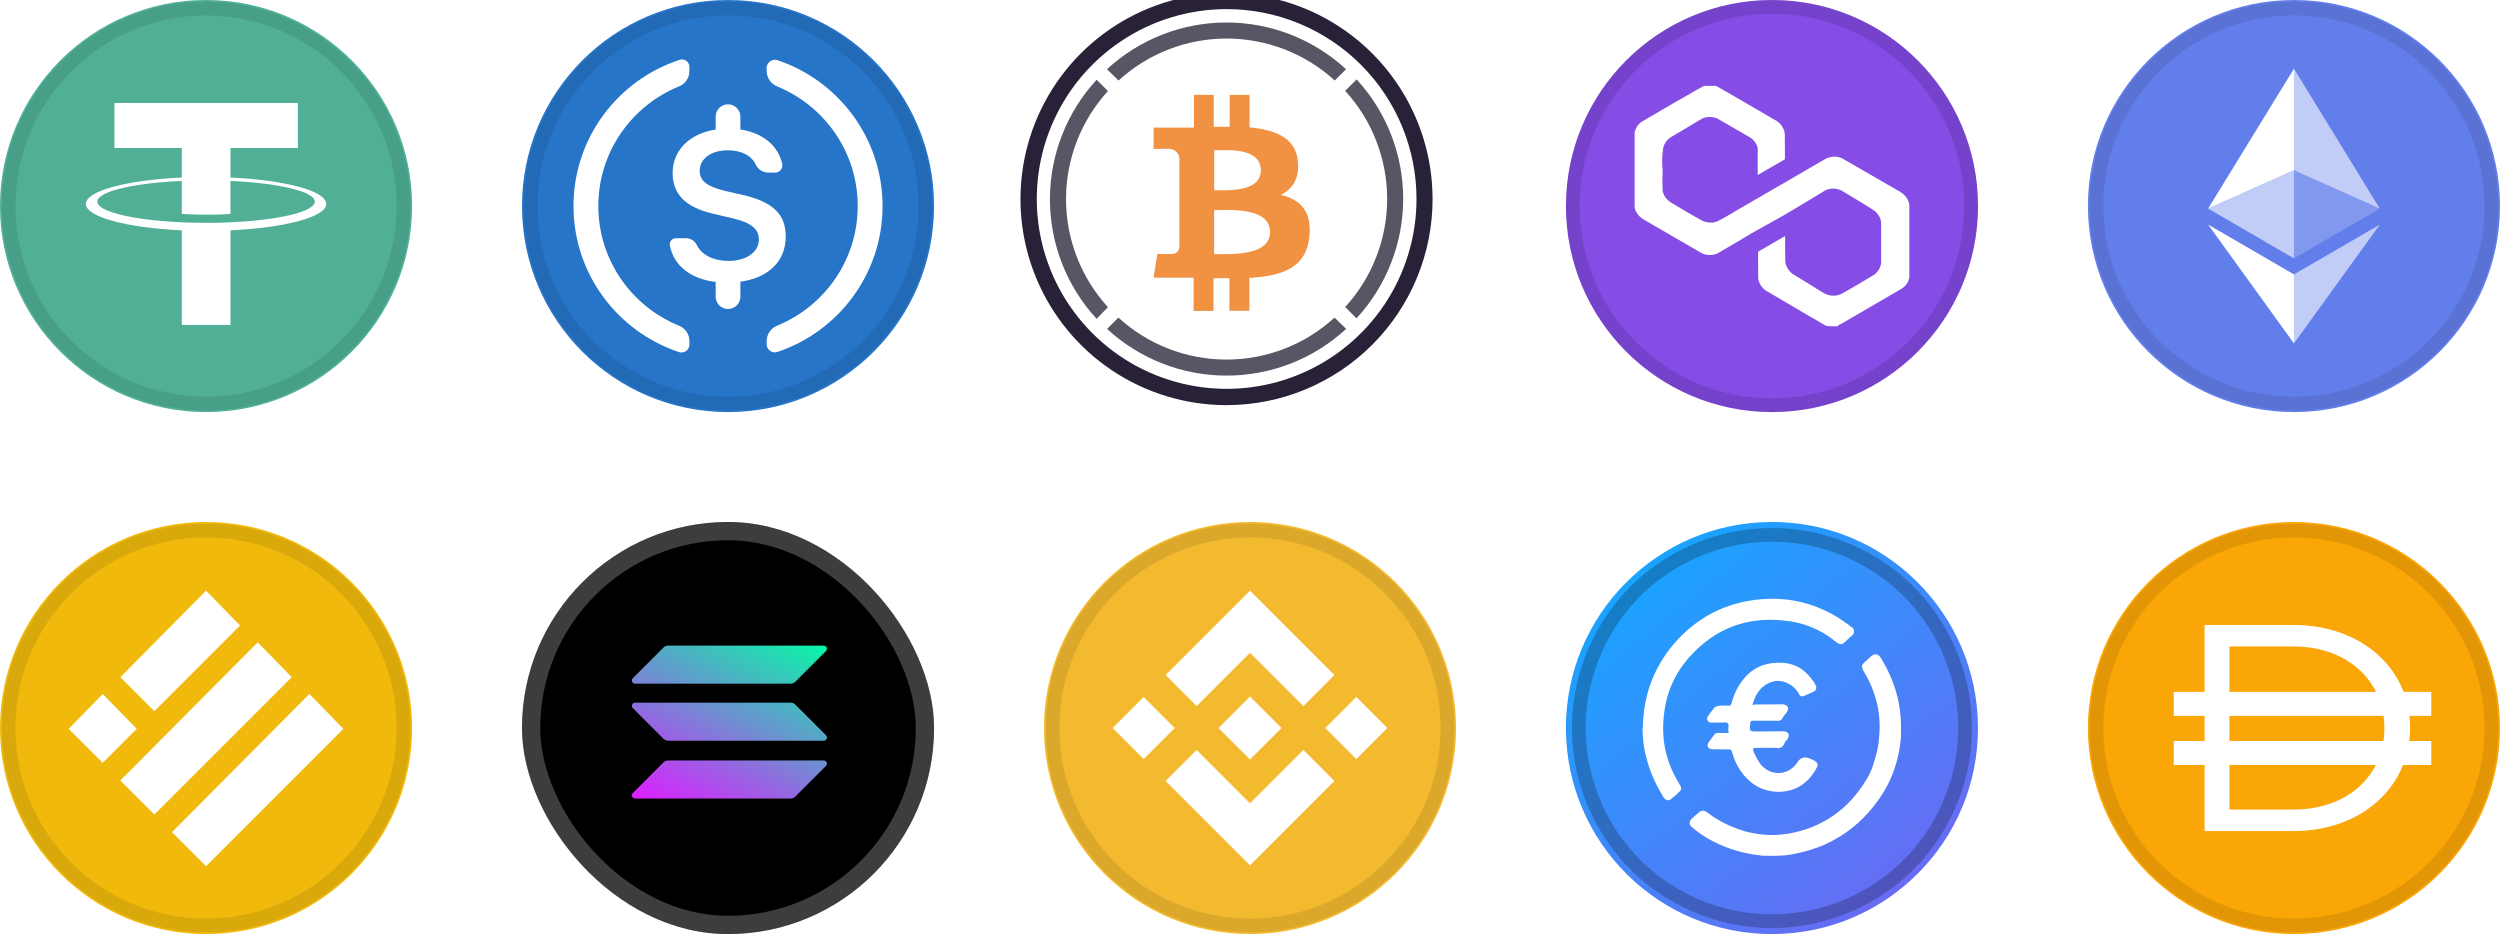 <svg width="182" height="68" viewBox="0 0 182 68" fill="none" xmlns="http://www.w3.org/2000/svg">
<g clip-path="url(#clip0_283_22428)">
<path d="M129 30C137.284 30 144 23.284 144 15C144 6.716 137.284 0 129 0C120.716 0 114 6.716 114 15C114 23.284 120.716 30 129 30Z" fill="#854CE6"/>
<path d="M143.5 15C143.5 23.008 137.008 29.5 129 29.5C120.992 29.5 114.5 23.008 114.5 15C114.5 6.992 120.992 0.5 129 0.5C137.008 0.5 143.5 6.992 143.5 15Z" stroke="black" stroke-opacity="0.12"/>
<path d="M133.916 23.624L134.043 23.573L136.18 22.33L138.385 21.05C138.503 20.986 138.609 20.904 138.7 20.806C138.861 20.637 138.966 20.422 139 20.192C139 20.089 139 15.015 139 14.904C138.959 14.649 138.842 14.412 138.662 14.223C138.495 14.067 138.305 13.935 138.1 13.831L134.088 11.516C133.92 11.441 133.737 11.402 133.552 11.402C133.367 11.402 133.184 11.441 133.016 11.516C132.948 11.516 132.491 11.805 131.478 12.389L129.019 13.817L126.589 15.222C125.839 15.681 125.142 16.065 125.089 16.08C124.92 16.165 124.732 16.208 124.542 16.206C124.354 16.206 124.167 16.168 123.994 16.095C123.912 16.095 121.67 14.771 121.55 14.682C121.432 14.594 121.329 14.489 121.242 14.371C121.146 14.227 121.078 14.066 121.04 13.898C121.013 13.405 121.013 12.911 121.04 12.419C120.979 11.844 120.997 11.265 121.092 10.695C121.142 10.556 121.21 10.424 121.295 10.303C121.38 10.188 121.484 10.088 121.602 10.007C121.692 9.948 123.852 8.683 123.919 8.632C124.093 8.553 124.283 8.512 124.474 8.512C124.666 8.512 124.855 8.553 125.029 8.632C125.104 8.669 127.279 9.933 127.444 10.03C127.603 10.136 127.734 10.278 127.826 10.444C127.887 10.546 127.932 10.655 127.961 10.769V10.88V11.805C127.961 12.315 127.961 12.737 127.961 12.737L128.959 12.167L129.941 11.598V10.673C129.941 9.645 129.941 9.682 129.874 9.475C129.783 9.226 129.621 9.008 129.409 8.846C129.334 8.794 125.254 6.428 125.059 6.324L124.902 6.25H124.834H124.084L123.972 6.294C123.889 6.331 123.312 6.657 121.722 7.574C120.545 8.254 119.555 8.831 119.517 8.861C119.382 8.954 119.267 9.072 119.178 9.209C119.089 9.347 119.029 9.5 119 9.66C119 9.763 119 9.845 119 12.374C119 14.904 119 14.993 119 15.089C119.029 15.253 119.093 15.409 119.187 15.547C119.285 15.685 119.404 15.808 119.54 15.91C119.637 15.969 123.799 18.388 123.904 18.439C124.084 18.523 124.28 18.566 124.478 18.566C124.676 18.566 124.872 18.523 125.052 18.439L126.551 17.559C127.774 16.82 128.156 16.62 128.974 16.169C129.791 15.717 130.016 15.592 131.403 14.756L132.903 13.846C133.218 13.704 133.576 13.691 133.901 13.809C133.953 13.822 134.004 13.842 134.051 13.868C134.141 13.913 136.398 15.274 136.465 15.348C136.722 15.548 136.893 15.835 136.945 16.154C136.945 16.287 136.945 19.046 136.945 19.179C136.892 19.506 136.712 19.801 136.443 20C136.368 20.052 134.193 21.339 134.021 21.413C133.85 21.488 133.664 21.527 133.477 21.527C133.29 21.527 133.104 21.488 132.933 21.413C132.873 21.413 132.438 21.132 131.696 20.673L130.489 19.933C130.273 19.771 130.112 19.55 130.024 19.297C129.964 19.112 129.964 19.164 129.956 18.129V17.182L128.974 17.752L127.991 18.321V19.275C127.991 20.311 127.991 20.303 128.044 20.481C128.087 20.611 128.15 20.733 128.231 20.843C128.316 20.956 128.417 21.056 128.531 21.139C128.599 21.191 132.746 23.617 132.843 23.669C132.941 23.721 132.993 23.75 133.406 23.75H133.773L133.916 23.624Z" fill="white"/>
</g>
<g clip-path="url(#clip1_283_22428)">
<path d="M167 30C175.284 30 182 23.284 182 15C182 6.716 175.284 0 167 0C158.716 0 152 6.716 152 15C152 23.284 158.716 30 167 30Z" fill="#627EEA"/>
<path d="M181.375 15C181.375 22.939 174.939 29.375 167 29.375C159.061 29.375 152.625 22.939 152.625 15C152.625 7.061 159.061 0.625 167 0.625C174.939 0.625 181.375 7.061 181.375 15Z" stroke="black" stroke-opacity="0.097"/>
<path d="M167 5V12.393L173.248 15.185L167 5Z" fill="white" fill-opacity="0.602"/>
<path d="M167 5L160.75 15.185L167 12.393V5Z" fill="white"/>
<path d="M167 19.976V25L173.253 16.349L167 19.976Z" fill="white" fill-opacity="0.602"/>
<path d="M167 25V19.976L160.75 16.349L167 25Z" fill="white"/>
<path d="M167 18.814L173.248 15.186L167 12.395V18.814Z" fill="white" fill-opacity="0.2"/>
<path d="M160.75 15.186L167 18.814V12.395L160.75 15.186Z" fill="white" fill-opacity="0.602"/>
</g>
<g clip-path="url(#clip2_283_22428)">
<path d="M15 68C23.284 68 30 61.284 30 53C30 44.716 23.284 38 15 38C6.716 38 -0 44.716 -0 53C-0 61.284 6.716 68 15 68Z" fill="#F0B90B"/>
<path d="M15 43L17.478 45.537L11.239 51.776L8.761 49.298L15 43Z" fill="white"/>
<path d="M18.761 46.761L21.239 49.298L11.239 59.298L8.761 56.821L18.761 46.761Z" fill="white"/>
<path d="M7.478 50.522L9.955 53.059L7.478 55.537L5 53.059L7.478 50.522Z" fill="white"/>
<path d="M22.522 50.522L25 53.059L15 63.059L12.522 60.582L22.522 50.522Z" fill="white"/>
<path d="M29.375 53C29.375 60.939 22.939 67.375 15 67.375C7.061 67.375 0.625 60.939 0.625 53C0.625 45.061 7.061 38.625 15 38.625C22.939 38.625 29.375 45.061 29.375 53Z" stroke="black" stroke-opacity="0.097"/>
</g>
<g clip-path="url(#clip3_283_22428)">
<path d="M166.998 68C175.282 68 181.998 61.284 181.998 53C181.998 44.716 175.282 38 166.998 38C158.713 38 151.998 44.716 151.998 53C151.998 61.284 158.713 68 166.998 68Z" fill="#F9A606"/>
<path d="M181.373 53C181.373 60.939 174.937 67.375 166.998 67.375C159.058 67.375 152.623 60.939 152.623 53C152.623 45.061 159.058 38.625 166.998 38.625C174.937 38.625 181.373 45.061 181.373 53Z" stroke="black" stroke-opacity="0.097"/>
<path fill-rule="evenodd" clip-rule="evenodd" d="M160.494 45.5H166.96C170.893 45.5 173.874 47.483 174.983 50.37H176.998V52.114H175.408C175.439 52.39 175.455 52.67 175.455 52.956V52.999C175.455 53.32 175.434 53.636 175.395 53.945H176.998V55.69H174.945C173.807 58.535 170.849 60.5 166.96 60.5H160.494V55.69H158.248V53.945H160.494V52.114H158.248V50.37H160.494V45.5ZM162.302 55.69V58.935H166.96C169.835 58.935 171.97 57.635 172.965 55.69H162.302ZM173.518 53.945H162.302V52.114H173.521C173.563 52.402 173.584 52.697 173.584 52.999V53.042C173.584 53.35 173.562 53.651 173.518 53.945ZM166.96 47.062C169.848 47.062 171.99 48.397 172.978 50.37H162.302V47.062H166.96Z" fill="white"/>
</g>
<g clip-path="url(#clip4_283_22428)">
<path d="M91 68C99.284 68 106 61.284 106 53C106 44.716 99.284 38 91 38C82.716 38 76 44.716 76 53C76 61.284 82.716 68 91 68Z" fill="#F3BA2F"/>
<path d="M87.116 51.404L91 47.52L94.886 51.406L97.146 49.146L91 43L84.856 49.144L87.116 51.404ZM81 53L83.26 50.74L85.52 53L83.26 55.26L81 53ZM87.116 54.596L91 58.48L94.886 54.594L97.146 56.853L91 63L84.856 56.856L84.853 56.853L87.116 54.596ZM96.48 53L98.74 50.74L101 53L98.74 55.26L96.48 53ZM93.292 52.998H93.294V53L91 55.294L88.709 53.004L88.705 53L88.709 52.997L89.11 52.595L89.305 52.4L91 50.706L93.293 52.999L93.292 52.998Z" fill="white"/>
<path d="M105.375 53C105.375 60.939 98.939 67.375 91 67.375C83.061 67.375 76.625 60.939 76.625 53C76.625 45.061 83.061 38.625 91 38.625C98.939 38.625 105.375 45.061 105.375 53Z" stroke="black" stroke-opacity="0.097"/>
</g>
<g clip-path="url(#clip5_283_22428)">
<path fill-rule="evenodd" clip-rule="evenodd" d="M0 15C0 6.716 6.716 0 15 0C23.284 0 30 6.716 30 15C30 23.284 23.284 30 15 30C6.716 30 0 23.284 0 15Z" fill="#50AF95"/>
<path d="M29.375 15C29.375 22.939 22.939 29.375 15 29.375C7.061 29.375 0.625 22.939 0.625 15C0.625 7.061 7.061 0.625 15 0.625C22.939 0.625 29.375 7.061 29.375 15Z" stroke="black" stroke-opacity="0.097"/>
<path fill-rule="evenodd" clip-rule="evenodd" d="M16.78 16.183C16.681 16.191 16.167 16.222 15.021 16.222C14.11 16.222 13.463 16.194 13.235 16.183C9.713 16.028 7.084 15.414 7.084 14.678C7.084 13.942 9.713 13.329 13.235 13.171V15.572C13.466 15.588 14.125 15.627 15.037 15.627C16.131 15.627 16.678 15.582 16.777 15.572V13.172C20.292 13.329 22.916 13.944 22.916 14.678C22.916 15.412 20.293 16.027 16.777 16.183L16.78 16.183ZM16.78 12.924V10.776H21.686V7.5H8.33V10.776H13.235V12.923C9.248 13.107 6.25 13.898 6.25 14.847C6.25 15.795 9.248 16.585 13.235 16.77V23.654H16.779V16.767C20.757 16.584 23.75 15.793 23.75 14.846C23.75 13.898 20.759 13.108 16.779 12.923L16.78 12.924Z" fill="white"/>
</g>
<g clip-path="url(#clip6_283_22428)">
<path d="M53 30C61.284 30 68 23.284 68 15C68 6.716 61.284 0 53 0C44.716 0 38 6.716 38 15C38 23.284 44.716 30 53 30Z" fill="#2775C9"/>
<path d="M67.375 15C67.375 22.939 60.939 29.375 53 29.375C45.061 29.375 38.625 22.939 38.625 15C38.625 7.061 45.061 0.625 53 0.625C60.939 0.625 67.375 7.061 67.375 15Z" stroke="black" stroke-opacity="0.097"/>
<path fill-rule="evenodd" clip-rule="evenodd" d="M52.1 9.431V8.494C52.1 7.997 52.503 7.594 53 7.594C53.497 7.594 53.9 7.997 53.9 8.494V9.427C55.529 9.673 56.645 10.599 56.943 11.918C57.008 12.204 56.828 12.488 56.542 12.553C56.504 12.562 56.465 12.566 56.425 12.566H55.938C55.544 12.566 55.186 12.339 55.018 11.982C54.708 11.322 53.971 10.942 52.991 10.942C51.766 10.942 50.938 11.543 50.938 12.446C50.938 13.168 51.487 13.589 52.818 13.905L54.067 14.19C56.27 14.694 57.202 15.604 57.202 17.221C57.202 19.012 55.952 20.224 53.9 20.509V21.594C53.9 22.091 53.497 22.494 53 22.494C52.503 22.494 52.1 22.091 52.1 21.594V20.526C50.283 20.307 49.055 19.345 48.767 17.874C48.72 17.631 48.877 17.397 49.12 17.349C49.148 17.344 49.177 17.341 49.206 17.341L49.945 17.341C50.279 17.341 50.584 17.534 50.727 17.836C51.068 18.551 51.939 18.995 53.029 18.995C54.337 18.995 55.247 18.349 55.247 17.446C55.247 16.664 54.691 16.213 53.322 15.89L51.916 15.559C49.916 15.1 48.968 14.138 48.968 12.589C48.968 10.921 50.228 9.721 52.1 9.431ZM41.75 15.001C41.75 10.036 44.99 5.826 49.479 4.354C49.762 4.261 50.068 4.415 50.161 4.699C50.178 4.753 50.188 4.81 50.188 4.867L50.188 5.184C50.188 5.668 49.894 6.103 49.446 6.284C45.993 7.682 43.558 11.058 43.558 15.001C43.558 18.941 45.991 22.315 49.441 23.715C49.892 23.898 50.188 24.336 50.188 24.823L50.188 25.087C50.188 25.404 49.931 25.661 49.614 25.661C49.552 25.661 49.491 25.651 49.432 25.632C44.968 24.146 41.75 19.947 41.75 15.001ZM64.25 15.001C64.25 19.936 61.047 24.126 56.599 25.621C56.287 25.726 55.949 25.558 55.844 25.246C55.823 25.184 55.812 25.12 55.812 25.055V24.844C55.812 24.345 56.114 23.896 56.576 23.708C60.017 22.304 62.442 18.934 62.442 15.001C62.442 11.07 60.022 7.703 56.586 6.297C56.118 6.106 55.812 5.651 55.812 5.145V4.952C55.812 4.62 56.082 4.351 56.414 4.351C56.479 4.351 56.544 4.361 56.606 4.382C61.051 5.879 64.25 10.068 64.25 15.001Z" fill="white"/>
</g>
<g filter="url(#filter0_ii_283_22428)">
<circle cx="91" cy="15" r="15" fill="white"/>
<path d="M100.462 6.296L99.638 7.12C101.604 9.269 102.694 12.076 102.694 14.989C102.694 17.902 101.604 20.709 99.638 22.858L100.462 23.682C102.648 21.311 103.861 18.204 103.861 14.979C103.861 11.755 102.648 8.648 100.462 6.277V6.296Z" fill="#5A5564"/>
<path d="M83.139 6.367C85.288 4.402 88.096 3.312 91.008 3.312C93.921 3.312 96.728 4.402 98.878 6.367L99.701 5.544C97.33 3.358 94.224 2.144 90.999 2.144C87.774 2.144 84.667 3.358 82.296 5.544L83.139 6.367Z" fill="#5A5564"/>
<path d="M82.367 22.867C80.404 20.718 79.316 17.912 79.316 15.001C79.316 12.091 80.404 9.285 82.367 7.136L81.544 6.312C79.358 8.683 78.144 11.79 78.144 15.015C78.144 18.24 79.358 21.347 81.544 23.718L82.367 22.867Z" fill="#5A5564"/>
<path d="M98.867 23.627C96.717 25.593 93.91 26.683 90.997 26.683C88.085 26.683 85.277 25.593 83.128 23.627L82.304 24.451C84.675 26.637 87.782 27.85 91.007 27.85C94.232 27.85 97.338 26.637 99.71 24.451L98.867 23.627Z" fill="#5A5564"/>
<path d="M96.2 12.252C96.036 10.533 94.553 9.956 92.678 9.78V7.414H91.228V9.736C90.846 9.736 90.456 9.736 90.069 9.736V7.414H88.63V9.797H85.69V11.348C85.69 11.348 86.76 11.329 86.744 11.348C86.937 11.327 87.131 11.382 87.285 11.5C87.438 11.619 87.54 11.793 87.568 11.985V18.509C87.564 18.577 87.546 18.643 87.516 18.704C87.486 18.765 87.444 18.819 87.392 18.863C87.341 18.908 87.282 18.943 87.218 18.965C87.154 18.986 87.086 18.995 87.019 18.99C87.038 19.006 85.964 18.99 85.964 18.99L85.69 20.722H88.603V23.144H90.053V20.758H91.211V23.133H92.664V20.739C95.113 20.59 96.821 19.986 97.035 17.694C97.208 15.848 96.34 15.025 94.954 14.693C95.797 14.278 96.319 13.509 96.2 12.252ZM94.169 17.408C94.169 19.209 91.082 19.003 90.099 19.003V15.807C91.082 15.81 94.169 15.527 94.169 17.408ZM93.496 12.905C93.496 14.552 90.92 14.352 90.102 14.352V11.447C90.92 11.447 93.496 11.189 93.496 12.905Z" fill="#F09242"/>
<path d="M90.997 30C88.031 30 85.131 29.119 82.665 27.471C80.198 25.823 78.276 23.48 77.141 20.739C76.006 17.998 75.71 14.982 76.288 12.073C76.867 9.164 78.296 6.491 80.393 4.393C82.491 2.296 85.163 0.867 88.073 0.288C90.982 -0.291 93.998 0.006 96.739 1.141C99.48 2.276 101.822 4.198 103.471 6.665C105.119 9.131 105.999 12.031 106 14.997C106 16.968 105.613 18.919 104.859 20.739C104.105 22.559 103 24.213 101.607 25.607C100.213 27 98.559 28.105 96.739 28.859C94.919 29.613 92.968 30 90.997 30ZM90.997 1.17C88.264 1.172 85.593 1.984 83.322 3.504C81.05 5.024 79.28 7.183 78.236 9.709C77.191 12.234 76.919 15.013 77.453 17.693C77.987 20.373 79.304 22.835 81.237 24.767C83.169 26.7 85.632 28.015 88.312 28.548C90.993 29.081 93.771 28.808 96.296 27.762C98.822 26.717 100.98 24.946 102.499 22.674C104.018 20.402 104.829 17.73 104.83 14.997C104.831 13.181 104.474 11.382 103.779 9.704C103.084 8.025 102.065 6.5 100.78 5.216C99.495 3.932 97.97 2.914 96.291 2.219C94.613 1.525 92.814 1.168 90.997 1.17Z" fill="#282138"/>
</g>
<rect x="38" y="38" width="30" height="30" rx="15" fill="black"/>
<g clip-path="url(#clip7_283_22428)">
<path d="M48.307 55.496C48.393 55.41 48.511 55.36 48.636 55.36H59.97C60.177 55.36 60.281 55.61 60.134 55.756L57.895 57.995C57.809 58.081 57.692 58.131 57.567 58.131H46.232C46.025 58.131 45.922 57.881 46.068 57.735L48.307 55.496Z" fill="url(#paint0_linear_283_22428)"/>
<path d="M48.307 47.136C48.396 47.05 48.514 47 48.636 47H59.97C60.177 47 60.281 47.25 60.134 47.396L57.895 49.635C57.81 49.721 57.692 49.771 57.567 49.771H46.232C46.025 49.771 45.922 49.521 46.068 49.375L48.307 47.136Z" fill="url(#paint1_linear_283_22428)"/>
<path d="M57.895 51.289C57.809 51.203 57.692 51.153 57.567 51.153H46.232C46.025 51.153 45.922 51.403 46.068 51.55L48.307 53.788C48.393 53.874 48.511 53.924 48.636 53.924H59.97C60.177 53.924 60.281 53.674 60.134 53.528L57.895 51.289Z" fill="url(#paint2_linear_283_22428)"/>
</g>
<rect x="38.666" y="38.666" width="28.669" height="28.669" rx="14.335" stroke="white" stroke-opacity="0.24" stroke-width="1.331"/>
<path d="M128.931 38C137.212 37.958 143.954 44.653 143.997 52.934C144.04 61.215 137.347 67.958 129.066 68C120.786 68.042 114.043 61.347 114 53.066C113.957 44.785 120.651 38.042 128.931 38Z" fill="url(#paint3_linear_283_22428)"/>
<path d="M136.766 53.961C137.018 52.113 136.615 50.37 135.629 48.794C135.524 48.559 135.511 48.425 135.711 48.242C135.871 48.076 136.049 47.95 136.21 47.784C136.487 47.566 136.679 47.575 136.897 47.853C137.542 48.877 137.975 49.95 138.229 51.15C138.273 51.458 138.317 51.767 138.361 52.075C138.397 52.575 138.394 53.092 138.391 53.61C138.251 55.501 137.603 57.198 136.427 58.661C135.474 59.884 134.263 60.847 132.856 61.476C132.074 61.825 131.24 62.057 130.371 62.211C129.676 62.334 129.006 62.305 128.298 62.293C127.019 62.161 125.789 61.82 124.683 61.235C124.139 60.962 123.6 60.594 123.138 60.191C122.973 60.03 122.963 59.8 123.124 59.634C123.284 59.469 123.462 59.342 123.662 59.159C123.861 58.976 124.053 58.985 124.257 59.128C125.111 59.778 126.068 60.241 127.09 60.535C128.095 60.79 129.068 60.87 130.072 60.703C130.111 60.686 130.168 60.707 130.207 60.69C132.679 60.242 134.537 58.943 135.837 56.814C136.145 56.348 136.339 55.84 136.477 55.309C136.611 54.874 136.727 54.4 136.787 53.904L136.766 53.961Z" fill="white"/>
<path d="M119.599 53.003C119.629 50.551 120.45 48.402 122.12 46.578C123.547 45.049 125.275 44.089 127.322 43.737C130.024 43.28 132.451 43.884 134.641 45.532C134.676 45.61 134.789 45.653 134.846 45.675C135.011 45.835 135.02 46.065 134.86 46.231C134.66 46.414 134.461 46.597 134.261 46.78C134.101 46.945 133.909 46.937 133.613 46.694C132.503 45.783 131.202 45.286 129.789 45.167C127.137 44.898 124.857 45.777 123.066 47.749C121.96 48.947 121.302 50.413 121.136 52.035C120.922 53.866 121.291 55.53 122.276 57.106C122.438 57.362 122.451 57.497 122.173 57.715C122.052 57.863 121.874 57.989 121.735 58.098C121.514 58.338 121.266 58.308 121.087 58.013C120.407 56.91 119.939 55.759 119.706 54.503C119.614 53.981 119.578 53.481 119.581 52.964L119.599 53.003Z" fill="white"/>
<path d="M127.6 54.539C127.753 54.987 127.967 55.36 128.202 55.677C128.969 56.554 130.238 56.456 130.875 55.468C131.1 55.132 131.352 55.067 131.748 55.218C131.861 55.261 131.974 55.305 132.105 55.387C132.292 55.491 132.362 55.647 132.297 55.817C131.691 56.979 130.779 57.667 129.362 57.644C128.215 57.594 127.357 57.039 126.708 56.11C126.42 55.676 126.21 55.207 126.079 54.703C126.026 54.586 126.009 54.547 125.874 54.56L124.648 54.545C124.648 54.545 124.4 54.515 124.348 54.398C124.296 54.281 124.3 54.185 124.382 54.054C124.525 53.85 124.647 53.702 124.79 53.497C124.872 53.367 124.968 53.371 125.102 53.357C125.294 53.366 125.524 53.357 125.715 53.365C125.811 53.369 125.889 53.334 125.837 53.217C125.819 53.178 125.802 53.139 125.823 53.082C125.81 52.947 125.896 52.721 125.766 52.639C125.674 52.539 125.479 52.626 125.327 52.601L124.579 52.606C124.349 52.615 124.187 52.359 124.33 52.155C124.473 51.95 124.616 51.746 124.799 51.523C124.859 51.45 124.994 51.436 125.111 51.384C125.342 51.375 125.611 51.348 125.859 51.378C125.994 51.365 126.015 51.308 126.058 51.195C126.266 50.399 126.621 49.725 127.202 49.137C127.883 48.457 128.756 48.208 129.712 48.249C130.382 48.278 131.004 48.516 131.501 48.998C131.758 49.258 132.032 49.557 132.189 49.909C132.277 50.105 132.212 50.274 132.016 50.362C131.821 50.449 131.586 50.554 131.391 50.641C131.156 50.746 131.043 50.703 130.938 50.468C130.742 50.134 130.503 49.913 130.146 49.744C129.602 49.471 129.063 49.524 128.551 49.847C128.039 50.17 127.787 50.657 127.61 51.205C127.545 51.375 127.663 51.322 127.741 51.287L129.658 51.275C129.658 51.275 129.793 51.262 129.849 51.283C130.153 51.335 130.258 51.569 130.094 51.831C129.972 51.979 129.851 52.127 129.747 52.314C129.665 52.444 129.547 52.497 129.395 52.471C128.782 52.463 128.226 52.477 127.613 52.47C127.478 52.483 127.439 52.501 127.413 52.653C127.349 53.244 127.349 53.244 127.962 53.252L129.784 53.235C129.784 53.235 130.11 53.23 130.197 53.426C130.267 53.582 130.184 53.713 130.102 53.843C130.002 53.935 129.92 54.065 129.877 54.178C129.751 54.422 129.556 54.509 129.29 54.44C128.773 54.437 128.256 54.434 127.7 54.448L127.6 54.539Z" fill="white"/>
<path d="M134.671 40.134C141.778 43.259 144.988 51.566 141.863 58.673C138.738 65.78 130.433 68.992 123.326 65.866C116.22 62.74 113.009 54.434 116.134 47.327C119.259 40.219 127.565 37.008 134.671 40.134Z" stroke="black" stroke-opacity="0.23"/>
<defs>
<filter id="filter0_ii_283_22428" x="74.924" y="-2.215" width="31.076" height="33.797" filterUnits="userSpaceOnUse" color-interpolation-filters="sRGB">
<feFlood flood-opacity="0" result="BackgroundImageFix"/>
<feBlend mode="normal" in="SourceGraphic" in2="BackgroundImageFix" result="shape"/>
<feColorMatrix in="SourceAlpha" type="matrix" values="0 0 0 0 0 0 0 0 0 0 0 0 0 0 0 0 0 0 127 0" result="hardAlpha"/>
<feOffset dx="-0.633" dy="1.709"/>
<feGaussianBlur stdDeviation="0.791"/>
<feComposite in2="hardAlpha" operator="arithmetic" k2="-1" k3="1"/>
<feColorMatrix type="matrix" values="0 0 0 0 0 0 0 0 0 0 0 0 0 0 0 0 0 0 0.25 0"/>
<feBlend mode="normal" in2="shape" result="effect1_innerShadow_283_22428"/>
<feColorMatrix in="SourceAlpha" type="matrix" values="0 0 0 0 0 0 0 0 0 0 0 0 0 0 0 0 0 0 127 0" result="hardAlpha"/>
<feOffset dx="-1.076" dy="-2.215"/>
<feGaussianBlur stdDeviation="1.519"/>
<feComposite in2="hardAlpha" operator="arithmetic" k2="-1" k3="1"/>
<feColorMatrix type="matrix" values="0 0 0 0 1 0 0 0 0 1 0 0 0 0 1 0 0 0 1 0"/>
<feBlend mode="normal" in2="effect1_innerShadow_283_22428" result="effect2_innerShadow_283_22428"/>
</filter>
<linearGradient id="paint0_linear_283_22428" x1="58.887" y1="45.663" x2="51.043" y2="60.688" gradientUnits="userSpaceOnUse">
<stop stop-color="#00FFA3"/>
<stop offset="1" stop-color="#DC1FFF"/>
</linearGradient>
<linearGradient id="paint1_linear_283_22428" x1="55.457" y1="43.872" x2="47.613" y2="58.897" gradientUnits="userSpaceOnUse">
<stop stop-color="#00FFA3"/>
<stop offset="1" stop-color="#DC1FFF"/>
</linearGradient>
<linearGradient id="paint2_linear_283_22428" x1="57.161" y1="44.761" x2="49.317" y2="59.786" gradientUnits="userSpaceOnUse">
<stop stop-color="#00FFA3"/>
<stop offset="1" stop-color="#DC1FFF"/>
</linearGradient>
<linearGradient id="paint3_linear_283_22428" x1="119.782" y1="41.637" x2="138.64" y2="64.972" gradientUnits="userSpaceOnUse">
<stop stop-color="#1AA3FF"/>
<stop offset="1" stop-color="#686BF3"/>
</linearGradient>
<clipPath id="clip0_283_22428">
<rect width="30" height="30" fill="white" transform="translate(114)"/>
</clipPath>
<clipPath id="clip1_283_22428">
<rect width="30" height="30" fill="white" transform="translate(152)"/>
</clipPath>
<clipPath id="clip2_283_22428">
<rect width="30" height="30" fill="white" transform="translate(0 38)"/>
</clipPath>
<clipPath id="clip3_283_22428">
<rect width="30" height="30" fill="white" transform="translate(151.998 38)"/>
</clipPath>
<clipPath id="clip4_283_22428">
<rect width="30" height="30" fill="white" transform="translate(76 38)"/>
</clipPath>
<clipPath id="clip5_283_22428">
<rect width="30" height="30" fill="white"/>
</clipPath>
<clipPath id="clip6_283_22428">
<rect width="30" height="30" fill="white" transform="translate(38)"/>
</clipPath>
<clipPath id="clip7_283_22428">
<rect width="14.202" height="11.131" fill="white" transform="translate(46 47)"/>
</clipPath>
</defs>
</svg>
